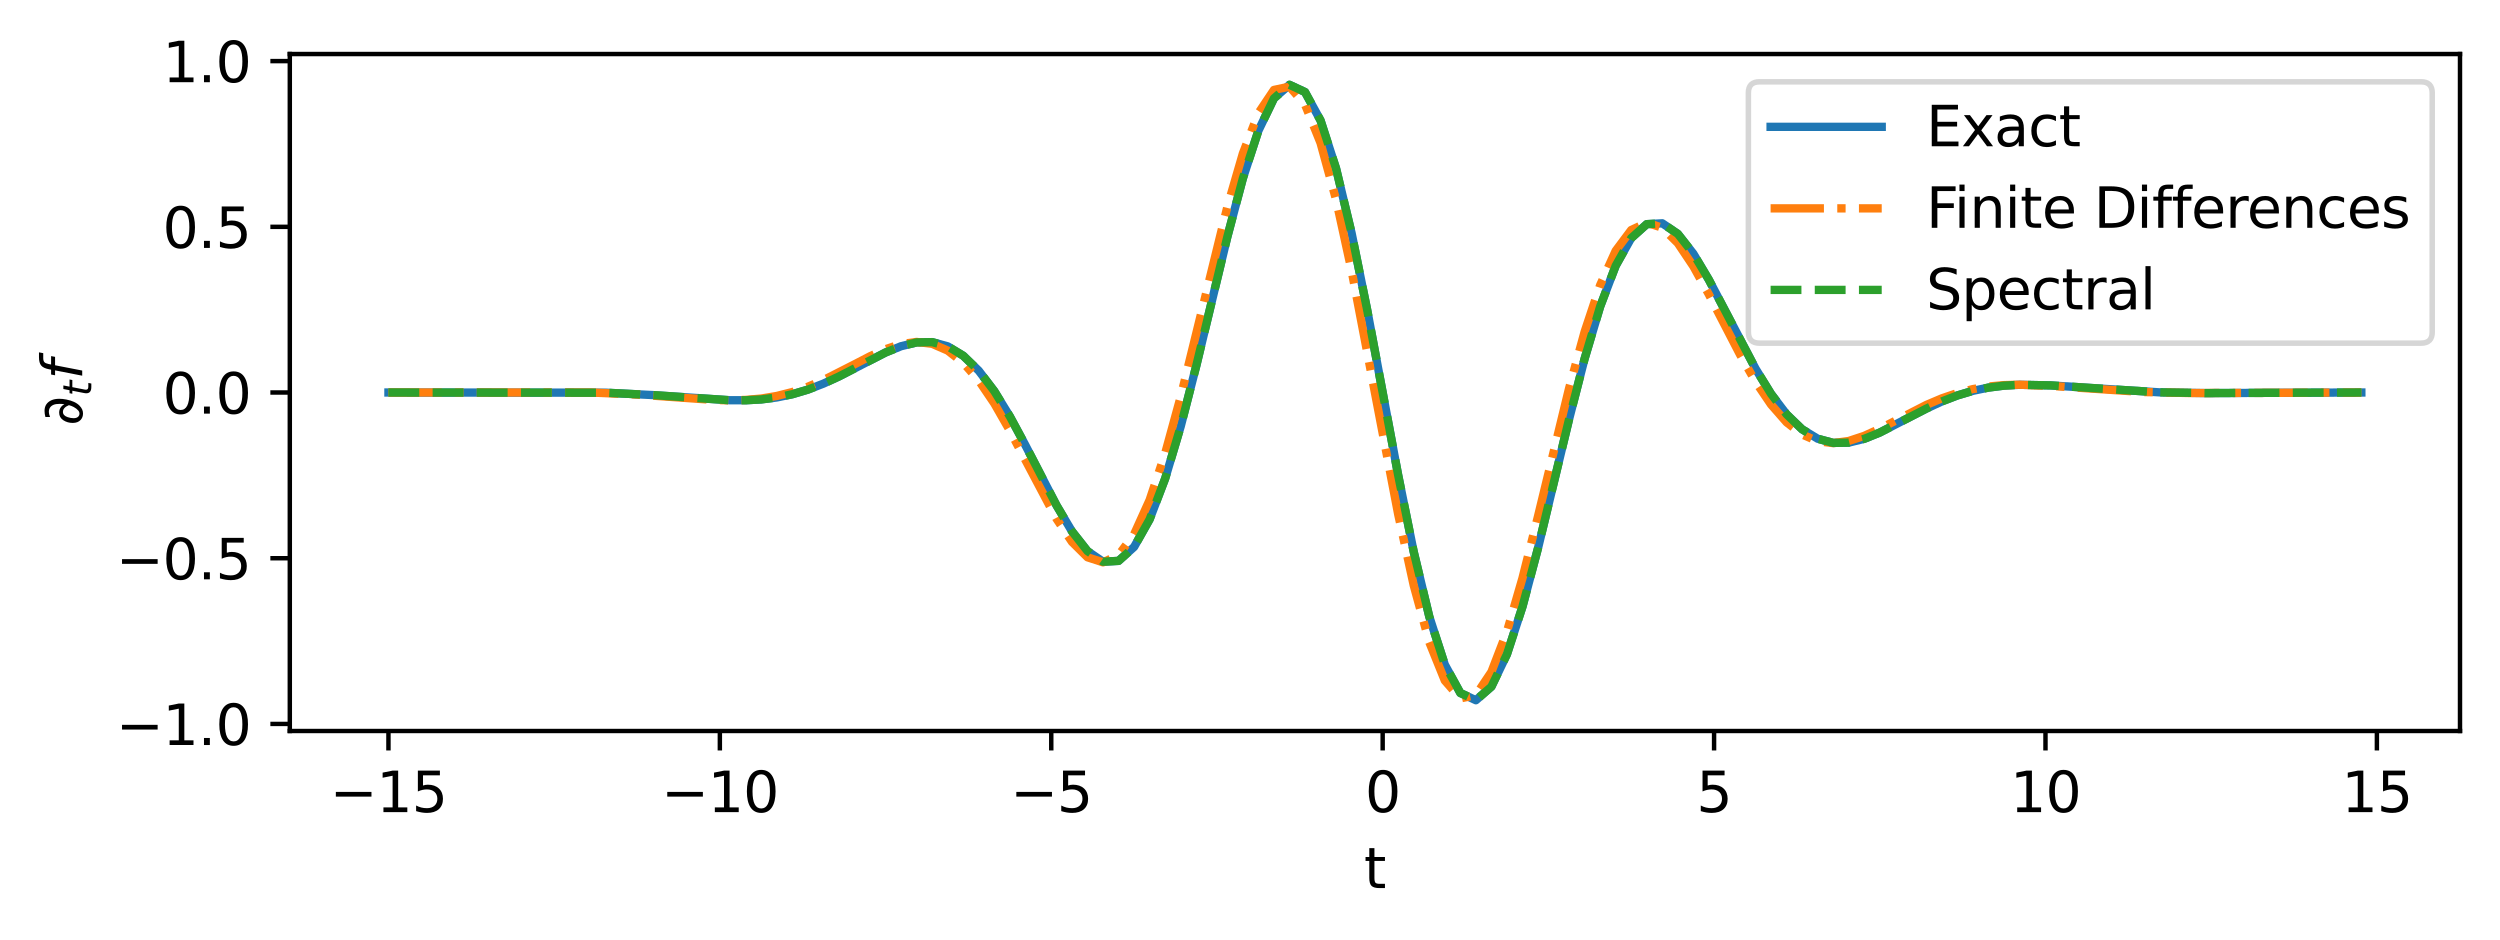 <?xml version="1.0" encoding="utf-8" standalone="no"?>
<!DOCTYPE svg PUBLIC "-//W3C//DTD SVG 1.1//EN"
  "http://www.w3.org/Graphics/SVG/1.1/DTD/svg11.dtd">
<svg xmlns:xlink="http://www.w3.org/1999/xlink" width="449.961pt" height="169.124pt" viewBox="0 0 449.961 169.124" xmlns="http://www.w3.org/2000/svg" version="1.1">
 <defs>
  <style type="text/css">*{stroke-linejoin: round; stroke-linecap: butt}</style>
 </defs>
 <g id="figure_1">
  <g id="patch_1">
   <path d="M 0 169.124 
L 449.961 169.124 
L 449.961 0 
L 0 0 
z
" style="fill: #ffffff"/>
  </g>
  <g id="axes_1">
   <g id="patch_2">
    <path d="M 52.161 131.568 
L 442.761 131.568 
L 442.761 9.726 
L 52.161 9.726 
z
" style="fill: #ffffff"/>
   </g>
   <g id="matplotlib.axis_1">
    <g id="xtick_1">
     <g id="line2d_1">
      <defs>
       <path id="m4ef71ff4c4" d="M 0 0 
L 0 3.5 
" style="stroke: #000000; stroke-width: 0.8"/>
      </defs>
      <g>
       <use xlink:href="#m4ef71ff4c4" x="69.915" y="131.568" style="stroke: #000000; stroke-width: 0.8"/>
      </g>
     </g>
     <g id="text_1">
      <!-- −15 -->
      <g transform="translate(59.363 146.166) scale(0.1 -0.1)">
       <defs>
        <path id="DejaVuSans-2212" d="M 678 2272 
L 4684 2272 
L 4684 1741 
L 678 1741 
L 678 2272 
z
" transform="scale(0.016)"/>
        <path id="DejaVuSans-31" d="M 794 531 
L 1825 531 
L 1825 4091 
L 703 3866 
L 703 4441 
L 1819 4666 
L 2450 4666 
L 2450 531 
L 3481 531 
L 3481 0 
L 794 0 
L 794 531 
z
" transform="scale(0.016)"/>
        <path id="DejaVuSans-35" d="M 691 4666 
L 3169 4666 
L 3169 4134 
L 1269 4134 
L 1269 2991 
Q 1406 3038 1543 3061 
Q 1681 3084 1819 3084 
Q 2600 3084 3056 2656 
Q 3513 2228 3513 1497 
Q 3513 744 3044 326 
Q 2575 -91 1722 -91 
Q 1428 -91 1123 -41 
Q 819 9 494 109 
L 494 744 
Q 775 591 1075 516 
Q 1375 441 1709 441 
Q 2250 441 2565 725 
Q 2881 1009 2881 1497 
Q 2881 1984 2565 2268 
Q 2250 2553 1709 2553 
Q 1456 2553 1204 2497 
Q 953 2441 691 2322 
L 691 4666 
z
" transform="scale(0.016)"/>
       </defs>
       <use xlink:href="#DejaVuSans-2212"/>
       <use xlink:href="#DejaVuSans-31" x="83.789"/>
       <use xlink:href="#DejaVuSans-35" x="147.412"/>
      </g>
     </g>
    </g>
    <g id="xtick_2">
     <g id="line2d_2">
      <g>
       <use xlink:href="#m4ef71ff4c4" x="129.563" y="131.568" style="stroke: #000000; stroke-width: 0.8"/>
      </g>
     </g>
     <g id="text_2">
      <!-- −10 -->
      <g transform="translate(119.011 146.166) scale(0.1 -0.1)">
       <defs>
        <path id="DejaVuSans-30" d="M 2034 4250 
Q 1547 4250 1301 3770 
Q 1056 3291 1056 2328 
Q 1056 1369 1301 889 
Q 1547 409 2034 409 
Q 2525 409 2770 889 
Q 3016 1369 3016 2328 
Q 3016 3291 2770 3770 
Q 2525 4250 2034 4250 
z
M 2034 4750 
Q 2819 4750 3233 4129 
Q 3647 3509 3647 2328 
Q 3647 1150 3233 529 
Q 2819 -91 2034 -91 
Q 1250 -91 836 529 
Q 422 1150 422 2328 
Q 422 3509 836 4129 
Q 1250 4750 2034 4750 
z
" transform="scale(0.016)"/>
       </defs>
       <use xlink:href="#DejaVuSans-2212"/>
       <use xlink:href="#DejaVuSans-31" x="83.789"/>
       <use xlink:href="#DejaVuSans-30" x="147.412"/>
      </g>
     </g>
    </g>
    <g id="xtick_3">
     <g id="line2d_3">
      <g>
       <use xlink:href="#m4ef71ff4c4" x="189.211" y="131.568" style="stroke: #000000; stroke-width: 0.8"/>
      </g>
     </g>
     <g id="text_3">
      <!-- −5 -->
      <g transform="translate(181.84 146.166) scale(0.1 -0.1)">
       <use xlink:href="#DejaVuSans-2212"/>
       <use xlink:href="#DejaVuSans-35" x="83.789"/>
      </g>
     </g>
    </g>
    <g id="xtick_4">
     <g id="line2d_4">
      <g>
       <use xlink:href="#m4ef71ff4c4" x="248.859" y="131.568" style="stroke: #000000; stroke-width: 0.8"/>
      </g>
     </g>
     <g id="text_4">
      <!-- 0 -->
      <g transform="translate(245.678 146.166) scale(0.1 -0.1)">
       <use xlink:href="#DejaVuSans-30"/>
      </g>
     </g>
    </g>
    <g id="xtick_5">
     <g id="line2d_5">
      <g>
       <use xlink:href="#m4ef71ff4c4" x="308.507" y="131.568" style="stroke: #000000; stroke-width: 0.8"/>
      </g>
     </g>
     <g id="text_5">
      <!-- 5 -->
      <g transform="translate(305.325 146.166) scale(0.1 -0.1)">
       <use xlink:href="#DejaVuSans-35"/>
      </g>
     </g>
    </g>
    <g id="xtick_6">
     <g id="line2d_6">
      <g>
       <use xlink:href="#m4ef71ff4c4" x="368.155" y="131.568" style="stroke: #000000; stroke-width: 0.8"/>
      </g>
     </g>
     <g id="text_6">
      <!-- 10 -->
      <g transform="translate(361.792 146.166) scale(0.1 -0.1)">
       <use xlink:href="#DejaVuSans-31"/>
       <use xlink:href="#DejaVuSans-30" x="63.623"/>
      </g>
     </g>
    </g>
    <g id="xtick_7">
     <g id="line2d_7">
      <g>
       <use xlink:href="#m4ef71ff4c4" x="427.802" y="131.568" style="stroke: #000000; stroke-width: 0.8"/>
      </g>
     </g>
     <g id="text_7">
      <!-- 15 -->
      <g transform="translate(421.44 146.166) scale(0.1 -0.1)">
       <use xlink:href="#DejaVuSans-31"/>
       <use xlink:href="#DejaVuSans-35" x="63.623"/>
      </g>
     </g>
    </g>
    <g id="text_8">
     <!-- t -->
     <g transform="translate(245.501 159.844) scale(0.1 -0.1)">
      <defs>
       <path id="DejaVuSans-74" d="M 1172 4494 
L 1172 3500 
L 2356 3500 
L 2356 3053 
L 1172 3053 
L 1172 1153 
Q 1172 725 1289 603 
Q 1406 481 1766 481 
L 2356 481 
L 2356 0 
L 1766 0 
Q 1100 0 847 248 
Q 594 497 594 1153 
L 594 3053 
L 172 3053 
L 172 3500 
L 594 3500 
L 594 4494 
L 1172 4494 
z
" transform="scale(0.016)"/>
      </defs>
      <use xlink:href="#DejaVuSans-74"/>
     </g>
    </g>
   </g>
   <g id="matplotlib.axis_2">
    <g id="ytick_1">
     <g id="line2d_8">
      <defs>
       <path id="m8b1dbb73c7" d="M 0 0 
L -3.5 0 
" style="stroke: #000000; stroke-width: 0.8"/>
      </defs>
      <g>
       <use xlink:href="#m8b1dbb73c7" x="52.161" y="130.295" style="stroke: #000000; stroke-width: 0.8"/>
      </g>
     </g>
     <g id="text_9">
      <!-- −1.0 -->
      <g transform="translate(20.878 134.094) scale(0.1 -0.1)">
       <defs>
        <path id="DejaVuSans-2e" d="M 684 794 
L 1344 794 
L 1344 0 
L 684 0 
L 684 794 
z
" transform="scale(0.016)"/>
       </defs>
       <use xlink:href="#DejaVuSans-2212"/>
       <use xlink:href="#DejaVuSans-31" x="83.789"/>
       <use xlink:href="#DejaVuSans-2e" x="147.412"/>
       <use xlink:href="#DejaVuSans-30" x="179.199"/>
      </g>
     </g>
    </g>
    <g id="ytick_2">
     <g id="line2d_9">
      <g>
       <use xlink:href="#m8b1dbb73c7" x="52.161" y="100.471" style="stroke: #000000; stroke-width: 0.8"/>
      </g>
     </g>
     <g id="text_10">
      <!-- −0.5 -->
      <g transform="translate(20.878 104.27) scale(0.1 -0.1)">
       <use xlink:href="#DejaVuSans-2212"/>
       <use xlink:href="#DejaVuSans-30" x="83.789"/>
       <use xlink:href="#DejaVuSans-2e" x="147.412"/>
       <use xlink:href="#DejaVuSans-35" x="179.199"/>
      </g>
     </g>
    </g>
    <g id="ytick_3">
     <g id="line2d_10">
      <g>
       <use xlink:href="#m8b1dbb73c7" x="52.161" y="70.647" style="stroke: #000000; stroke-width: 0.8"/>
      </g>
     </g>
     <g id="text_11">
      <!-- 0.0 -->
      <g transform="translate(29.258 74.446) scale(0.1 -0.1)">
       <use xlink:href="#DejaVuSans-30"/>
       <use xlink:href="#DejaVuSans-2e" x="63.623"/>
       <use xlink:href="#DejaVuSans-30" x="95.41"/>
      </g>
     </g>
    </g>
    <g id="ytick_4">
     <g id="line2d_11">
      <g>
       <use xlink:href="#m8b1dbb73c7" x="52.161" y="40.823" style="stroke: #000000; stroke-width: 0.8"/>
      </g>
     </g>
     <g id="text_12">
      <!-- 0.5 -->
      <g transform="translate(29.258 44.622) scale(0.1 -0.1)">
       <use xlink:href="#DejaVuSans-30"/>
       <use xlink:href="#DejaVuSans-2e" x="63.623"/>
       <use xlink:href="#DejaVuSans-35" x="95.41"/>
      </g>
     </g>
    </g>
    <g id="ytick_5">
     <g id="line2d_12">
      <g>
       <use xlink:href="#m8b1dbb73c7" x="52.161" y="10.999" style="stroke: #000000; stroke-width: 0.8"/>
      </g>
     </g>
     <g id="text_13">
      <!-- 1.0 -->
      <g transform="translate(29.258 14.798) scale(0.1 -0.1)">
       <use xlink:href="#DejaVuSans-31"/>
       <use xlink:href="#DejaVuSans-2e" x="63.623"/>
       <use xlink:href="#DejaVuSans-30" x="95.41"/>
      </g>
     </g>
    </g>
    <g id="text_14">
     <!-- $\partial_t f$ -->
     <g transform="translate(14.798 76.597) rotate(-90) scale(0.1 -0.1)">
      <defs>
       <path id="DejaVuSans-2202" d="M 1366 -91 
Q 925 -91 638 175 
Q 297 491 297 1063 
Q 297 1656 597 2119 
Q 906 2594 1463 2594 
Q 1828 2594 2116 2366 
Q 2284 2231 2400 2006 
Q 2441 2259 2441 2547 
Q 2441 2969 2341 3213 
Q 2119 3753 1531 3753 
Q 1309 3753 966 3616 
L 966 4141 
Q 1328 4238 1653 4238 
Q 2491 4238 2847 3469 
Q 3013 3106 3013 2566 
Q 3013 2213 2934 1803 
Q 2738 778 2228 291 
Q 1828 -91 1366 -91 
z
M 831 969 
Q 831 656 969 488 
Q 1116 309 1341 309 
Q 1541 309 1700 450 
Q 1925 644 2091 959 
Q 2228 1219 2297 1497 
Q 2019 2169 1538 2169 
Q 1125 2169 944 1625 
Q 831 1288 831 969 
z
" transform="scale(0.016)"/>
       <path id="DejaVuSans-Oblique-74" d="M 2706 3500 
L 2619 3053 
L 1472 3053 
L 1100 1153 
Q 1081 1047 1072 975 
Q 1063 903 1063 863 
Q 1063 663 1183 572 
Q 1303 481 1569 481 
L 2150 481 
L 2053 0 
L 1503 0 
Q 991 0 739 200 
Q 488 400 488 806 
Q 488 878 497 964 
Q 506 1050 525 1153 
L 897 3053 
L 409 3053 
L 500 3500 
L 978 3500 
L 1172 4494 
L 1747 4494 
L 1556 3500 
L 2706 3500 
z
" transform="scale(0.016)"/>
       <path id="DejaVuSans-Oblique-66" d="M 3059 4863 
L 2969 4384 
L 2419 4384 
Q 2106 4384 1964 4261 
Q 1822 4138 1753 3809 
L 1691 3500 
L 2638 3500 
L 2553 3053 
L 1606 3053 
L 1013 0 
L 434 0 
L 1031 3053 
L 481 3053 
L 563 3500 
L 1113 3500 
L 1159 3744 
Q 1278 4363 1576 4613 
Q 1875 4863 2516 4863 
L 3059 4863 
z
" transform="scale(0.016)"/>
      </defs>
      <use xlink:href="#DejaVuSans-2202" transform="translate(0 0.016)"/>
      <use xlink:href="#DejaVuSans-Oblique-74" transform="translate(52.666 -16.391) scale(0.7)"/>
      <use xlink:href="#DejaVuSans-Oblique-66" transform="translate(82.847 0.016)"/>
     </g>
    </g>
   </g>
   <g id="line2d_13">
    <path d="M 69.915 70.649 
L 109.059 70.679 
L 117.447 71.104 
L 131.427 72.04 
L 134.223 72.041 
L 137.019 71.887 
L 139.815 71.536 
L 142.611 70.955 
L 145.407 70.124 
L 148.203 69.047 
L 150.999 67.756 
L 159.387 63.442 
L 162.183 62.312 
L 164.979 61.627 
L 167.775 61.578 
L 170.571 62.334 
L 173.367 64.028 
L 176.163 66.724 
L 178.959 70.405 
L 181.755 74.949 
L 184.551 80.126 
L 190.143 90.933 
L 192.939 95.638 
L 195.735 99.194 
L 198.531 101.103 
L 201.327 100.947 
L 204.123 98.439 
L 206.919 93.465 
L 209.715 86.124 
L 212.511 76.74 
L 215.307 65.854 
L 220.899 42.64 
L 223.695 32.112 
L 226.491 23.532 
L 229.287 17.709 
L 232.083 15.264 
L 234.879 16.565 
L 237.675 21.671 
L 240.471 30.324 
L 243.267 41.958 
L 246.063 55.74 
L 251.655 85.554 
L 254.451 99.336 
L 257.247 110.97 
L 260.043 119.623 
L 262.839 124.729 
L 265.635 126.03 
L 268.431 123.585 
L 271.227 117.762 
L 274.023 109.182 
L 276.819 98.654 
L 282.411 75.44 
L 285.207 64.554 
L 288.003 55.17 
L 290.799 47.829 
L 293.595 42.855 
L 296.391 40.347 
L 299.187 40.191 
L 301.983 42.1 
L 304.779 45.656 
L 307.575 50.361 
L 315.963 66.345 
L 318.759 70.889 
L 321.555 74.57 
L 324.351 77.267 
L 327.147 78.96 
L 329.943 79.716 
L 332.739 79.667 
L 335.535 78.982 
L 338.331 77.852 
L 343.923 74.977 
L 346.719 73.538 
L 349.515 72.247 
L 352.311 71.17 
L 355.107 70.339 
L 357.903 69.758 
L 360.699 69.407 
L 363.495 69.253 
L 369.087 69.366 
L 388.659 70.615 
L 397.046 70.752 
L 416.618 70.671 
L 425.006 70.648 
L 425.006 70.648 
" clip-path="url(#pf7114346d5)" style="fill: none; stroke: #1f77b4; stroke-width: 1.5; stroke-linecap: square"/>
   </g>
   <g id="line2d_14">
    <path d="M 69.915 70.648 
L 106.263 70.64 
L 114.651 71.013 
L 128.631 71.991 
L 131.427 72.052 
L 134.223 71.979 
L 137.019 71.73 
L 139.815 71.266 
L 142.611 70.561 
L 145.407 69.605 
L 148.203 68.417 
L 153.795 65.574 
L 156.591 64.124 
L 159.387 62.848 
L 162.183 61.924 
L 164.979 61.542 
L 167.775 61.883 
L 170.571 63.099 
L 173.367 65.292 
L 176.163 68.486 
L 178.959 72.613 
L 181.755 77.497 
L 190.143 93.36 
L 192.939 97.533 
L 195.735 100.304 
L 198.531 101.212 
L 201.327 99.897 
L 204.123 96.157 
L 206.919 89.982 
L 209.715 81.583 
L 212.511 71.394 
L 220.899 37.251 
L 223.695 27.624 
L 226.491 20.361 
L 229.287 16.185 
L 232.083 15.595 
L 234.879 18.807 
L 237.675 25.721 
L 240.471 35.924 
L 243.267 48.71 
L 251.655 92.584 
L 254.451 105.37 
L 257.247 115.573 
L 260.043 122.488 
L 262.839 125.699 
L 265.635 125.109 
L 268.431 120.933 
L 271.227 113.67 
L 274.023 104.043 
L 276.819 92.922 
L 282.411 69.9 
L 285.207 59.711 
L 288.003 51.312 
L 290.799 45.138 
L 293.595 41.397 
L 296.391 40.083 
L 299.187 40.99 
L 301.983 43.761 
L 304.779 47.934 
L 307.575 52.998 
L 313.167 63.797 
L 315.963 68.681 
L 318.759 72.808 
L 321.555 76.003 
L 324.351 78.195 
L 327.147 79.411 
L 329.943 79.752 
L 332.739 79.37 
L 335.535 78.446 
L 338.331 77.17 
L 346.719 72.877 
L 349.515 71.689 
L 352.311 70.734 
L 355.107 70.028 
L 357.903 69.564 
L 360.699 69.315 
L 363.495 69.243 
L 369.087 69.453 
L 385.863 70.565 
L 394.25 70.743 
L 408.23 70.708 
L 425.006 70.648 
L 425.006 70.648 
" clip-path="url(#pf7114346d5)" style="fill: none; stroke-dasharray: 9.6,2.4,1.5,2.4; stroke-dashoffset: 0; stroke: #ff7f0e; stroke-width: 1.5"/>
   </g>
   <g id="line2d_15">
    <path d="M 69.915 70.647 
L 109.059 70.679 
L 117.447 71.104 
L 131.427 72.04 
L 134.223 72.041 
L 137.019 71.887 
L 139.815 71.536 
L 142.611 70.955 
L 145.407 70.124 
L 148.203 69.047 
L 150.999 67.756 
L 159.387 63.442 
L 162.183 62.312 
L 164.979 61.627 
L 167.775 61.578 
L 170.571 62.334 
L 173.367 64.028 
L 176.163 66.724 
L 178.959 70.405 
L 181.755 74.949 
L 184.551 80.126 
L 190.143 90.933 
L 192.939 95.638 
L 195.735 99.194 
L 198.531 101.103 
L 201.327 100.947 
L 204.123 98.439 
L 206.919 93.465 
L 209.715 86.124 
L 212.511 76.74 
L 215.307 65.854 
L 220.899 42.64 
L 223.695 32.112 
L 226.491 23.532 
L 229.287 17.709 
L 232.083 15.264 
L 234.879 16.565 
L 237.675 21.671 
L 240.471 30.324 
L 243.267 41.958 
L 246.063 55.74 
L 251.655 85.554 
L 254.451 99.336 
L 257.247 110.97 
L 260.043 119.623 
L 262.839 124.729 
L 265.635 126.03 
L 268.431 123.585 
L 271.227 117.762 
L 274.023 109.182 
L 276.819 98.654 
L 282.411 75.44 
L 285.207 64.554 
L 288.003 55.17 
L 290.799 47.829 
L 293.595 42.855 
L 296.391 40.347 
L 299.187 40.191 
L 301.983 42.1 
L 304.779 45.656 
L 307.575 50.361 
L 315.963 66.345 
L 318.759 70.889 
L 321.555 74.57 
L 324.351 77.267 
L 327.147 78.96 
L 329.943 79.716 
L 332.739 79.667 
L 335.535 78.982 
L 338.331 77.852 
L 343.923 74.977 
L 346.719 73.538 
L 349.515 72.247 
L 352.311 71.17 
L 355.107 70.339 
L 357.903 69.758 
L 360.699 69.407 
L 363.495 69.253 
L 369.087 69.366 
L 388.659 70.615 
L 397.046 70.751 
L 416.618 70.671 
L 425.006 70.647 
L 425.006 70.647 
" clip-path="url(#pf7114346d5)" style="fill: none; stroke-dasharray: 5.55,2.4; stroke-dashoffset: 0; stroke: #2ca02c; stroke-width: 1.5"/>
   </g>
   <g id="patch_3">
    <path d="M 52.161 131.568 
L 52.161 9.726 
" style="fill: none; stroke: #000000; stroke-width: 0.8; stroke-linejoin: miter; stroke-linecap: square"/>
   </g>
   <g id="patch_4">
    <path d="M 442.761 131.568 
L 442.761 9.726 
" style="fill: none; stroke: #000000; stroke-width: 0.8; stroke-linejoin: miter; stroke-linecap: square"/>
   </g>
   <g id="patch_5">
    <path d="M 52.161 131.568 
L 442.761 131.568 
" style="fill: none; stroke: #000000; stroke-width: 0.8; stroke-linejoin: miter; stroke-linecap: square"/>
   </g>
   <g id="patch_6">
    <path d="M 52.161 9.726 
L 442.761 9.726 
" style="fill: none; stroke: #000000; stroke-width: 0.8; stroke-linejoin: miter; stroke-linecap: square"/>
   </g>
   <g id="legend_1">
    <g id="patch_7">
     <path d="M 316.68 61.761 
L 435.761 61.761 
Q 437.761 61.761 437.761 59.761 
L 437.761 16.726 
Q 437.761 14.726 435.761 14.726 
L 316.68 14.726 
Q 314.68 14.726 314.68 16.726 
L 314.68 59.761 
Q 314.68 61.761 316.68 61.761 
z
" style="fill: #ffffff; opacity: 0.8; stroke: #cccccc; stroke-linejoin: miter"/>
    </g>
    <g id="line2d_16">
     <path d="M 318.68 22.825 
L 328.68 22.825 
L 338.68 22.825 
" style="fill: none; stroke: #1f77b4; stroke-width: 1.5; stroke-linecap: square"/>
    </g>
    <g id="text_15">
     <!-- Exact -->
     <g transform="translate(346.68 26.325) scale(0.1 -0.1)">
      <defs>
       <path id="DejaVuSans-45" d="M 628 4666 
L 3578 4666 
L 3578 4134 
L 1259 4134 
L 1259 2753 
L 3481 2753 
L 3481 2222 
L 1259 2222 
L 1259 531 
L 3634 531 
L 3634 0 
L 628 0 
L 628 4666 
z
" transform="scale(0.016)"/>
       <path id="DejaVuSans-78" d="M 3513 3500 
L 2247 1797 
L 3578 0 
L 2900 0 
L 1881 1375 
L 863 0 
L 184 0 
L 1544 1831 
L 300 3500 
L 978 3500 
L 1906 2253 
L 2834 3500 
L 3513 3500 
z
" transform="scale(0.016)"/>
       <path id="DejaVuSans-61" d="M 2194 1759 
Q 1497 1759 1228 1600 
Q 959 1441 959 1056 
Q 959 750 1161 570 
Q 1363 391 1709 391 
Q 2188 391 2477 730 
Q 2766 1069 2766 1631 
L 2766 1759 
L 2194 1759 
z
M 3341 1997 
L 3341 0 
L 2766 0 
L 2766 531 
Q 2569 213 2275 61 
Q 1981 -91 1556 -91 
Q 1019 -91 701 211 
Q 384 513 384 1019 
Q 384 1609 779 1909 
Q 1175 2209 1959 2209 
L 2766 2209 
L 2766 2266 
Q 2766 2663 2505 2880 
Q 2244 3097 1772 3097 
Q 1472 3097 1187 3025 
Q 903 2953 641 2809 
L 641 3341 
Q 956 3463 1253 3523 
Q 1550 3584 1831 3584 
Q 2591 3584 2966 3190 
Q 3341 2797 3341 1997 
z
" transform="scale(0.016)"/>
       <path id="DejaVuSans-63" d="M 3122 3366 
L 3122 2828 
Q 2878 2963 2633 3030 
Q 2388 3097 2138 3097 
Q 1578 3097 1268 2742 
Q 959 2388 959 1747 
Q 959 1106 1268 751 
Q 1578 397 2138 397 
Q 2388 397 2633 464 
Q 2878 531 3122 666 
L 3122 134 
Q 2881 22 2623 -34 
Q 2366 -91 2075 -91 
Q 1284 -91 818 406 
Q 353 903 353 1747 
Q 353 2603 823 3093 
Q 1294 3584 2113 3584 
Q 2378 3584 2631 3529 
Q 2884 3475 3122 3366 
z
" transform="scale(0.016)"/>
      </defs>
      <use xlink:href="#DejaVuSans-45"/>
      <use xlink:href="#DejaVuSans-78" x="63.184"/>
      <use xlink:href="#DejaVuSans-61" x="122.363"/>
      <use xlink:href="#DejaVuSans-63" x="183.643"/>
      <use xlink:href="#DejaVuSans-74" x="238.623"/>
     </g>
    </g>
    <g id="line2d_17">
     <path d="M 318.68 37.503 
L 328.68 37.503 
L 338.68 37.503 
" style="fill: none; stroke-dasharray: 9.6,2.4,1.5,2.4; stroke-dashoffset: 0; stroke: #ff7f0e; stroke-width: 1.5"/>
    </g>
    <g id="text_16">
     <!-- Finite Differences -->
     <g transform="translate(346.68 41.003) scale(0.1 -0.1)">
      <defs>
       <path id="DejaVuSans-46" d="M 628 4666 
L 3309 4666 
L 3309 4134 
L 1259 4134 
L 1259 2759 
L 3109 2759 
L 3109 2228 
L 1259 2228 
L 1259 0 
L 628 0 
L 628 4666 
z
" transform="scale(0.016)"/>
       <path id="DejaVuSans-69" d="M 603 3500 
L 1178 3500 
L 1178 0 
L 603 0 
L 603 3500 
z
M 603 4863 
L 1178 4863 
L 1178 4134 
L 603 4134 
L 603 4863 
z
" transform="scale(0.016)"/>
       <path id="DejaVuSans-6e" d="M 3513 2113 
L 3513 0 
L 2938 0 
L 2938 2094 
Q 2938 2591 2744 2837 
Q 2550 3084 2163 3084 
Q 1697 3084 1428 2787 
Q 1159 2491 1159 1978 
L 1159 0 
L 581 0 
L 581 3500 
L 1159 3500 
L 1159 2956 
Q 1366 3272 1645 3428 
Q 1925 3584 2291 3584 
Q 2894 3584 3203 3211 
Q 3513 2838 3513 2113 
z
" transform="scale(0.016)"/>
       <path id="DejaVuSans-65" d="M 3597 1894 
L 3597 1613 
L 953 1613 
Q 991 1019 1311 708 
Q 1631 397 2203 397 
Q 2534 397 2845 478 
Q 3156 559 3463 722 
L 3463 178 
Q 3153 47 2828 -22 
Q 2503 -91 2169 -91 
Q 1331 -91 842 396 
Q 353 884 353 1716 
Q 353 2575 817 3079 
Q 1281 3584 2069 3584 
Q 2775 3584 3186 3129 
Q 3597 2675 3597 1894 
z
M 3022 2063 
Q 3016 2534 2758 2815 
Q 2500 3097 2075 3097 
Q 1594 3097 1305 2825 
Q 1016 2553 972 2059 
L 3022 2063 
z
" transform="scale(0.016)"/>
       <path id="DejaVuSans-20" transform="scale(0.016)"/>
       <path id="DejaVuSans-44" d="M 1259 4147 
L 1259 519 
L 2022 519 
Q 2988 519 3436 956 
Q 3884 1394 3884 2338 
Q 3884 3275 3436 3711 
Q 2988 4147 2022 4147 
L 1259 4147 
z
M 628 4666 
L 1925 4666 
Q 3281 4666 3915 4102 
Q 4550 3538 4550 2338 
Q 4550 1131 3912 565 
Q 3275 0 1925 0 
L 628 0 
L 628 4666 
z
" transform="scale(0.016)"/>
       <path id="DejaVuSans-66" d="M 2375 4863 
L 2375 4384 
L 1825 4384 
Q 1516 4384 1395 4259 
Q 1275 4134 1275 3809 
L 1275 3500 
L 2222 3500 
L 2222 3053 
L 1275 3053 
L 1275 0 
L 697 0 
L 697 3053 
L 147 3053 
L 147 3500 
L 697 3500 
L 697 3744 
Q 697 4328 969 4595 
Q 1241 4863 1831 4863 
L 2375 4863 
z
" transform="scale(0.016)"/>
       <path id="DejaVuSans-72" d="M 2631 2963 
Q 2534 3019 2420 3045 
Q 2306 3072 2169 3072 
Q 1681 3072 1420 2755 
Q 1159 2438 1159 1844 
L 1159 0 
L 581 0 
L 581 3500 
L 1159 3500 
L 1159 2956 
Q 1341 3275 1631 3429 
Q 1922 3584 2338 3584 
Q 2397 3584 2469 3576 
Q 2541 3569 2628 3553 
L 2631 2963 
z
" transform="scale(0.016)"/>
       <path id="DejaVuSans-73" d="M 2834 3397 
L 2834 2853 
Q 2591 2978 2328 3040 
Q 2066 3103 1784 3103 
Q 1356 3103 1142 2972 
Q 928 2841 928 2578 
Q 928 2378 1081 2264 
Q 1234 2150 1697 2047 
L 1894 2003 
Q 2506 1872 2764 1633 
Q 3022 1394 3022 966 
Q 3022 478 2636 193 
Q 2250 -91 1575 -91 
Q 1294 -91 989 -36 
Q 684 19 347 128 
L 347 722 
Q 666 556 975 473 
Q 1284 391 1588 391 
Q 1994 391 2212 530 
Q 2431 669 2431 922 
Q 2431 1156 2273 1281 
Q 2116 1406 1581 1522 
L 1381 1569 
Q 847 1681 609 1914 
Q 372 2147 372 2553 
Q 372 3047 722 3315 
Q 1072 3584 1716 3584 
Q 2034 3584 2315 3537 
Q 2597 3491 2834 3397 
z
" transform="scale(0.016)"/>
      </defs>
      <use xlink:href="#DejaVuSans-46"/>
      <use xlink:href="#DejaVuSans-69" x="50.27"/>
      <use xlink:href="#DejaVuSans-6e" x="78.053"/>
      <use xlink:href="#DejaVuSans-69" x="141.432"/>
      <use xlink:href="#DejaVuSans-74" x="169.215"/>
      <use xlink:href="#DejaVuSans-65" x="208.424"/>
      <use xlink:href="#DejaVuSans-20" x="269.947"/>
      <use xlink:href="#DejaVuSans-44" x="301.734"/>
      <use xlink:href="#DejaVuSans-69" x="378.736"/>
      <use xlink:href="#DejaVuSans-66" x="406.52"/>
      <use xlink:href="#DejaVuSans-66" x="441.725"/>
      <use xlink:href="#DejaVuSans-65" x="476.93"/>
      <use xlink:href="#DejaVuSans-72" x="538.453"/>
      <use xlink:href="#DejaVuSans-65" x="577.316"/>
      <use xlink:href="#DejaVuSans-6e" x="638.84"/>
      <use xlink:href="#DejaVuSans-63" x="702.219"/>
      <use xlink:href="#DejaVuSans-65" x="757.199"/>
      <use xlink:href="#DejaVuSans-73" x="818.723"/>
     </g>
    </g>
    <g id="line2d_18">
     <path d="M 318.68 52.181 
L 328.68 52.181 
L 338.68 52.181 
" style="fill: none; stroke-dasharray: 5.55,2.4; stroke-dashoffset: 0; stroke: #2ca02c; stroke-width: 1.5"/>
    </g>
    <g id="text_17">
     <!-- Spectral -->
     <g transform="translate(346.68 55.681) scale(0.1 -0.1)">
      <defs>
       <path id="DejaVuSans-53" d="M 3425 4513 
L 3425 3897 
Q 3066 4069 2747 4153 
Q 2428 4238 2131 4238 
Q 1616 4238 1336 4038 
Q 1056 3838 1056 3469 
Q 1056 3159 1242 3001 
Q 1428 2844 1947 2747 
L 2328 2669 
Q 3034 2534 3370 2195 
Q 3706 1856 3706 1288 
Q 3706 609 3251 259 
Q 2797 -91 1919 -91 
Q 1588 -91 1214 -16 
Q 841 59 441 206 
L 441 856 
Q 825 641 1194 531 
Q 1563 422 1919 422 
Q 2459 422 2753 634 
Q 3047 847 3047 1241 
Q 3047 1584 2836 1778 
Q 2625 1972 2144 2069 
L 1759 2144 
Q 1053 2284 737 2584 
Q 422 2884 422 3419 
Q 422 4038 858 4394 
Q 1294 4750 2059 4750 
Q 2388 4750 2728 4690 
Q 3069 4631 3425 4513 
z
" transform="scale(0.016)"/>
       <path id="DejaVuSans-70" d="M 1159 525 
L 1159 -1331 
L 581 -1331 
L 581 3500 
L 1159 3500 
L 1159 2969 
Q 1341 3281 1617 3432 
Q 1894 3584 2278 3584 
Q 2916 3584 3314 3078 
Q 3713 2572 3713 1747 
Q 3713 922 3314 415 
Q 2916 -91 2278 -91 
Q 1894 -91 1617 61 
Q 1341 213 1159 525 
z
M 3116 1747 
Q 3116 2381 2855 2742 
Q 2594 3103 2138 3103 
Q 1681 3103 1420 2742 
Q 1159 2381 1159 1747 
Q 1159 1113 1420 752 
Q 1681 391 2138 391 
Q 2594 391 2855 752 
Q 3116 1113 3116 1747 
z
" transform="scale(0.016)"/>
       <path id="DejaVuSans-6c" d="M 603 4863 
L 1178 4863 
L 1178 0 
L 603 0 
L 603 4863 
z
" transform="scale(0.016)"/>
      </defs>
      <use xlink:href="#DejaVuSans-53"/>
      <use xlink:href="#DejaVuSans-70" x="63.477"/>
      <use xlink:href="#DejaVuSans-65" x="126.953"/>
      <use xlink:href="#DejaVuSans-63" x="188.477"/>
      <use xlink:href="#DejaVuSans-74" x="243.457"/>
      <use xlink:href="#DejaVuSans-72" x="282.666"/>
      <use xlink:href="#DejaVuSans-61" x="323.779"/>
      <use xlink:href="#DejaVuSans-6c" x="385.059"/>
     </g>
    </g>
   </g>
  </g>
 </g>
 <defs>
  <clipPath id="pf7114346d5">
   <rect x="52.161" y="9.726" width="390.6" height="121.842"/>
  </clipPath>
 </defs>
</svg>
